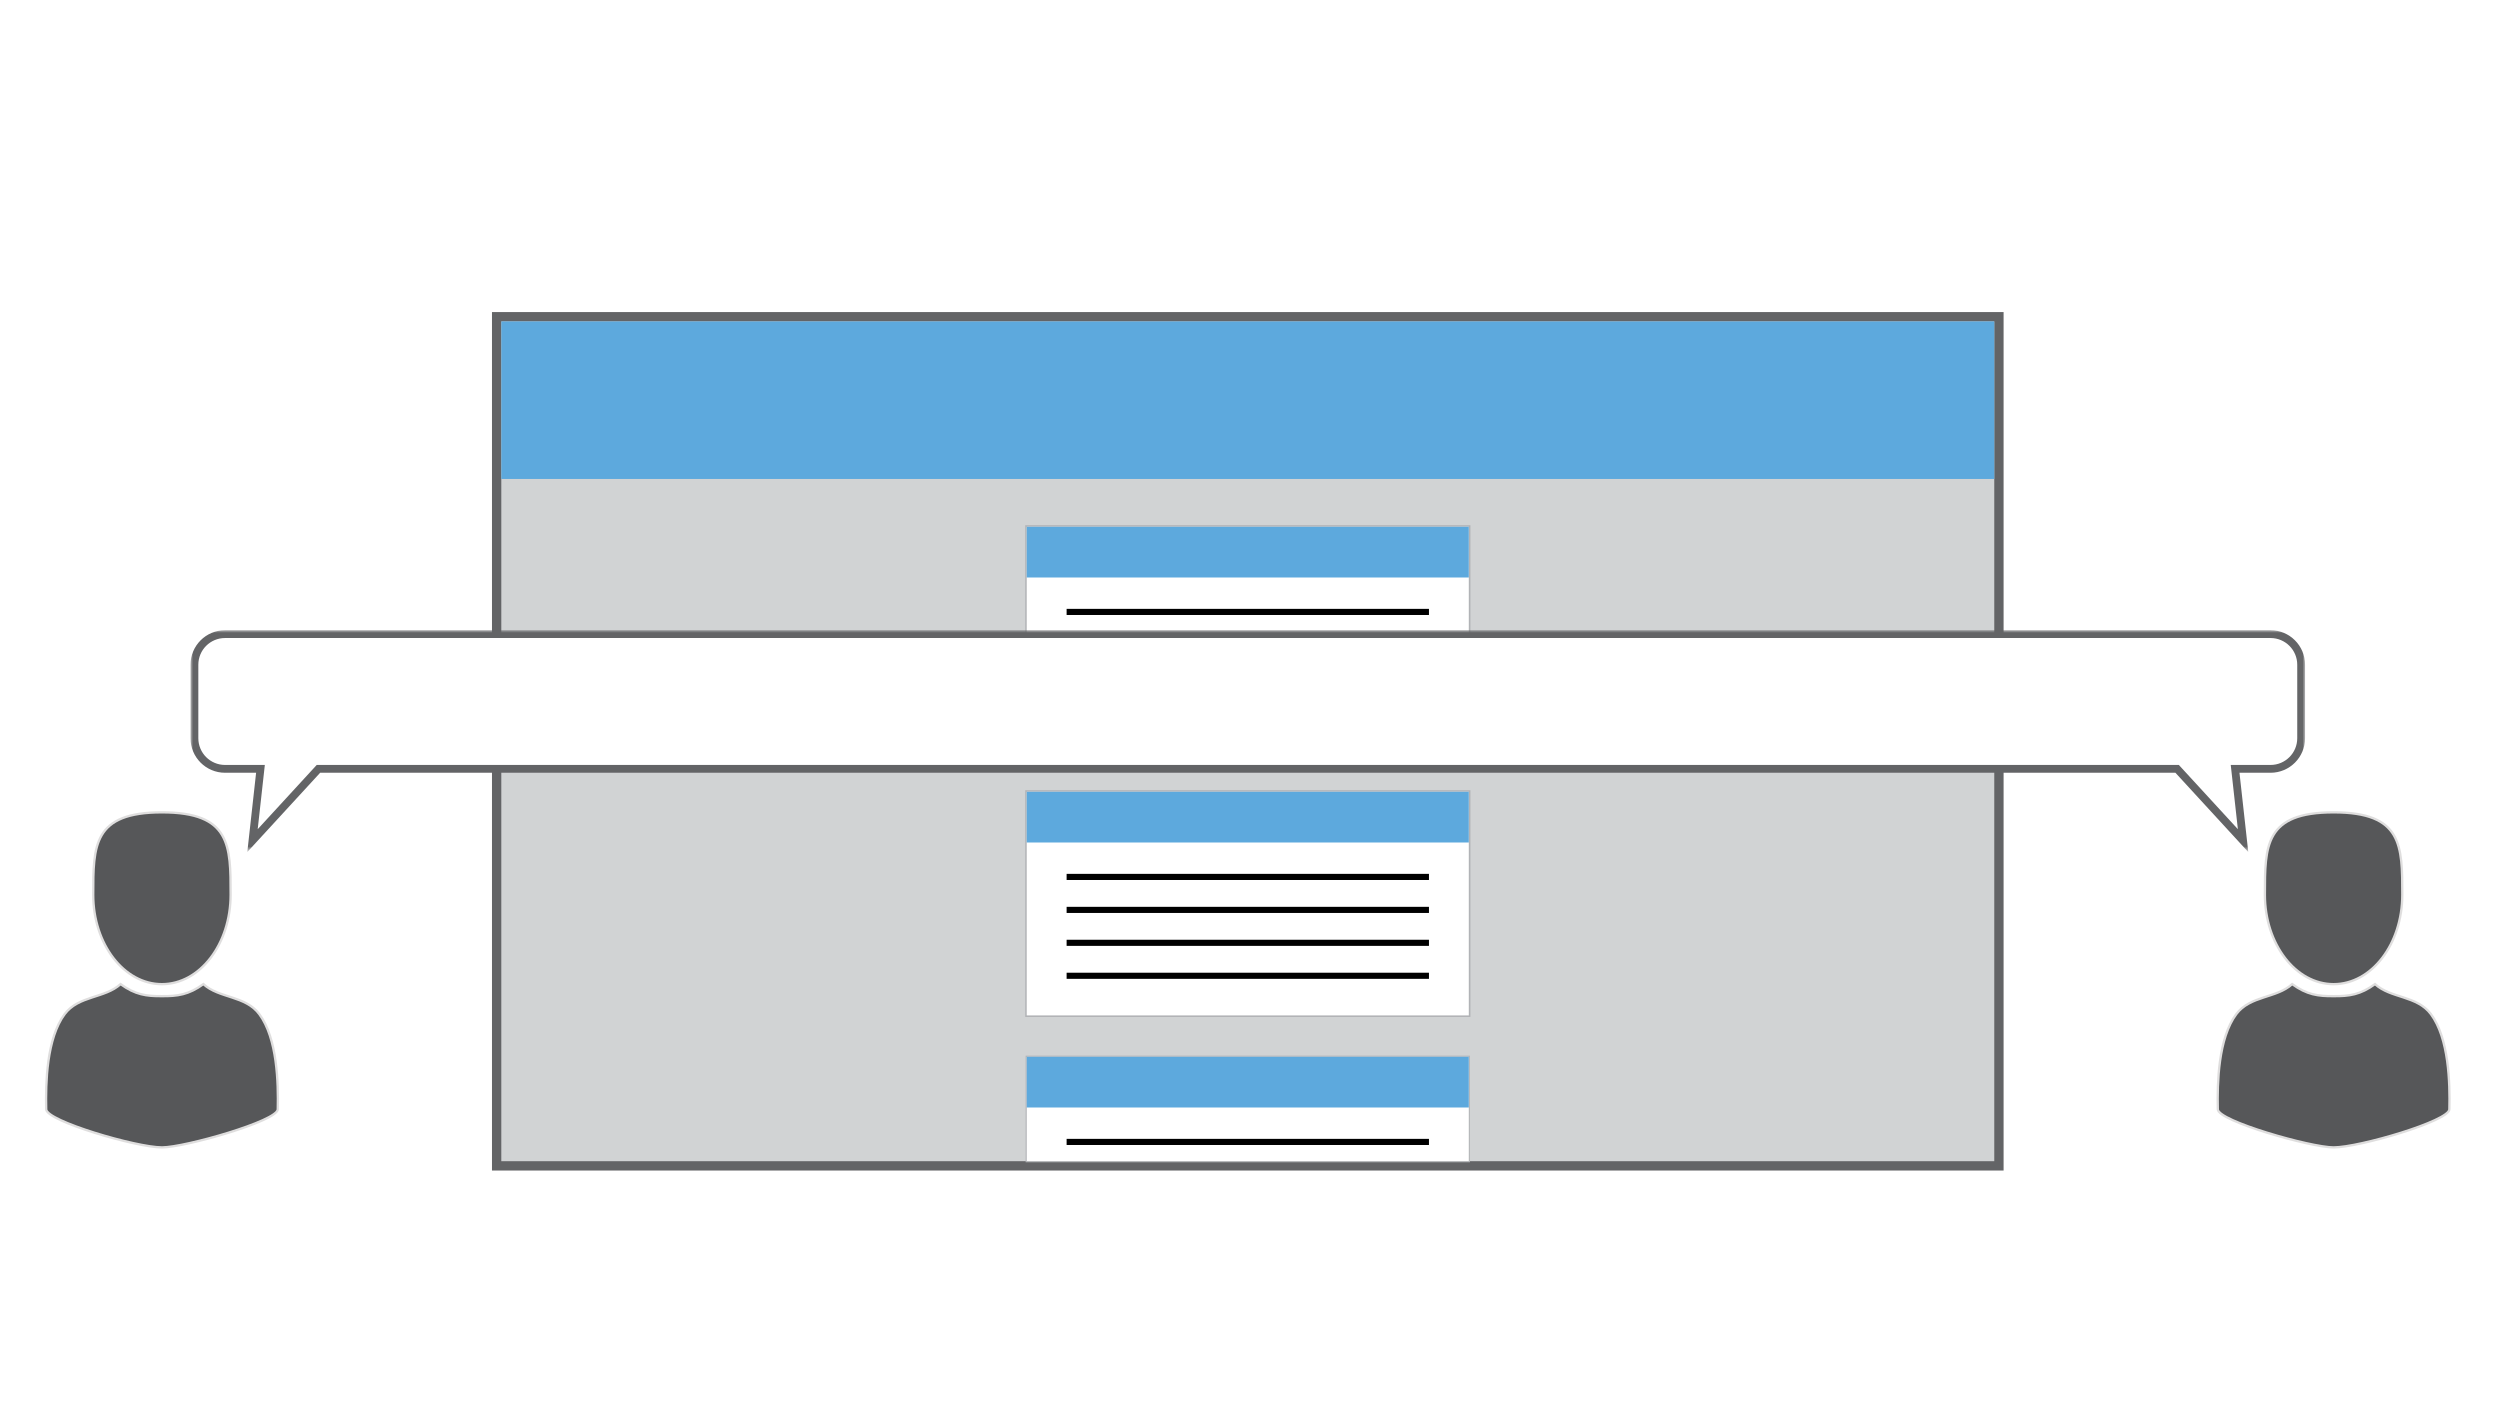 <?xml version="1.0" encoding="utf-8"?>
<!-- Generator: Adobe Illustrator 16.0.3, SVG Export Plug-In . SVG Version: 6.00 Build 0)  -->
<!DOCTYPE svg PUBLIC "-//W3C//DTD SVG 1.1//EN" "http://www.w3.org/Graphics/SVG/1.1/DTD/svg11.dtd">
<svg version="1.1" id="Layer_1" xmlns="http://www.w3.org/2000/svg" xmlns:xlink="http://www.w3.org/1999/xlink" x="0px" y="0px"
	 width="480px" height="270px" viewBox="0 0 480 270" style="enable-background:new 0 0 480 270;" xml:space="preserve">
<style type="text/css">
<![CDATA[
	.st0{filter:url(#Adobe_OpacityMaskFilter);}
	.st1{fill:#B1B3B6;}
	.st2{fill:url(#SVGID_2_);stroke:#DFDEDE;stroke-width:0.354;stroke-miterlimit:10;}
	.st3{fill:#5DA9DD;}
	.st4{mask:url(#SVGID_1_);}
	.st5{fill:#FFFFFF;}
	.st6{fill:#636466;}
	.st7{fill:#565759;stroke:#DFDEDE;stroke-width:0.45;stroke-miterlimit:10;}
	.st8{fill:none;stroke:#000000;stroke-width:1.176;stroke-miterlimit:10;}
	.st9{fill:#D1D3D4;}
	.st10{fill:#FFFFFF;stroke:#939598;stroke-width:1.38;stroke-miterlimit:10;}
	.st11{fill:#FFFFFF;stroke:#636466;stroke-width:1.5;stroke-miterlimit:10;}
]]>
</style>
<g>
	<g>
		<rect x="95.35" y="60.81" class="st9" width="288.44" height="163.03"/>
		<path class="st6" d="M382.9,61.71v161.24H96.25V61.71H382.9 M384.69,59.92h-1.79H96.25h-1.79v1.79v161.24v1.79h1.79H382.9h1.79
			v-1.79V61.71V59.92L384.69,59.92z"/>
	</g>
	<rect x="96.25" y="61.71" class="st3" width="286.65" height="30.25"/>
	<g>
		<g>
			<rect x="196.98" y="100.99" class="st5" width="85.18" height="43.24"/>
			<path class="st1" d="M282.01,101.14v42.94h-84.88v-42.94H282.01 M282.32,100.84h-0.3h-84.88h-0.3v0.3v42.94v0.3h0.3h84.88h0.3
				v-0.3v-42.94V100.84L282.32,100.84z"/>
		</g>
		<rect x="197.13" y="101.14" class="st3" width="84.88" height="9.74"/>
		<g>
			<line class="st8" x1="204.79" y1="117.49" x2="274.36" y2="117.49"/>
			<line class="st8" x1="204.79" y1="123.82" x2="274.36" y2="123.82"/>
			<line class="st8" x1="204.79" y1="130.15" x2="274.36" y2="130.15"/>
			<line class="st8" x1="204.79" y1="136.47" x2="274.36" y2="136.47"/>
		</g>
	</g>
	<g>
		<g>
			<rect x="196.98" y="151.87" class="st5" width="85.18" height="43.24"/>
			<path class="st1" d="M282.01,152.02v42.94h-84.88v-42.94H282.01 M282.32,151.72h-0.3h-84.88h-0.3v0.3v42.94v0.3h0.3h84.88h0.3
				v-0.3v-42.94V151.72L282.32,151.72z"/>
		</g>
		<rect x="197.13" y="152.02" class="st3" width="84.88" height="9.74"/>
		<g>
			<line class="st8" x1="204.79" y1="168.37" x2="274.36" y2="168.37"/>
			<line class="st8" x1="204.79" y1="174.7" x2="274.36" y2="174.7"/>
			<line class="st8" x1="204.79" y1="181.02" x2="274.36" y2="181.02"/>
			<line class="st8" x1="204.79" y1="187.35" x2="274.36" y2="187.35"/>
		</g>
	</g>
	<g>
		<g>
			<rect x="197.03" y="202.79" class="st5" width="85.09" height="20.25"/>
			<path class="st1" d="M282.01,202.9v20.05h-84.88V202.9H282.01 M282.22,202.69h-0.21h-84.88h-0.21v0.21v20.05v0.21h0.21h84.88
				h0.21v-0.21V202.9V202.69L282.22,202.69z"/>
		</g>
		<rect x="197.13" y="202.9" class="st3" width="84.88" height="9.74"/>
		<g>
			<line class="st8" x1="204.79" y1="219.25" x2="274.36" y2="219.25"/>
		</g>
	</g>
</g>
<path class="st10" d="M294.56,174.54"/>
<path class="st10" d="M294.56,139.27"/>
<g>
	<g>
		<g>
			<path class="st7" d="M44.28,171.79c0,9.48-5.91,17.17-13.19,17.17c-7.28,0-13.19-7.68-13.19-17.17c0-9.48,0-15.82,13.19-15.82
				C44.28,155.97,44.28,162.31,44.28,171.79z"/>
			<path class="st7" d="M31.09,191.26c2.98,0.03,5.14-0.27,7.96-2.31c3.02,2.75,8.07,2.19,10.73,5.76
				c3.46,4.64,3.67,13.19,3.55,18.28c-0.05,2.24-17.82,7.31-22.23,7.31c-4.95,0-22.18-5.07-22.23-7.31
				c-0.12-5.08,0.09-13.64,3.55-18.28c2.66-3.57,7.71-3.01,10.73-5.76C25.96,190.99,28.11,191.29,31.09,191.26z"/>
		</g>
	</g>
	<g>
		<g>
			<path class="st7" d="M434.86,171.79c0,9.48,5.91,17.17,13.19,17.17c7.28,0,13.19-7.68,13.19-17.17c0-9.48,0-15.82-13.19-15.82
				C434.86,155.97,434.86,162.31,434.86,171.79z"/>
			<path class="st7" d="M448.06,191.26c-2.98,0.03-5.14-0.27-7.96-2.31c-3.02,2.75-8.07,2.19-10.73,5.76
				c-3.46,4.64-3.67,13.19-3.55,18.28c0.05,2.24,17.82,7.31,22.23,7.31c4.95,0,22.18-5.07,22.23-7.31
				c0.12-5.08-0.09-13.64-3.55-18.28c-2.66-3.57-7.71-3.01-10.73-5.76C453.19,190.99,451.04,191.29,448.06,191.26z"/>
		</g>
	</g>
	<defs>
		<filter id="Adobe_OpacityMaskFilter" filterUnits="userSpaceOnUse" x="36.58" y="121" width="405.99" height="42.59">
			<feColorMatrix  type="matrix" values="1 0 0 0 0  0 1 0 0 0  0 0 1 0 0  0 0 0 1 0"/>
		</filter>
	</defs>
	<mask maskUnits="userSpaceOnUse" x="36.58" y="121" width="405.99" height="42.59" id="SVGID_1_">
		<g class="st0">
			<linearGradient id="SVGID_2_" gradientUnits="userSpaceOnUse" x1="31.09" y1="141.576" x2="448.055" y2="141.576">
				<stop  offset="0.2" style="stop-color:#FFFFFF"/>
				<stop  offset="0.3" style="stop-color:#000000"/>
				<stop  offset="0.7" style="stop-color:#000000"/>
				<stop  offset="0.8" style="stop-color:#FFFFFF"/>
			</linearGradient>
			<rect x="31.09" y="111.09" class="st2" width="416.96" height="60.97"/>
		</g>
	</mask>
	<g class="st4">
		<path class="st11" d="M418.01,147.62l12.66,13.78l-1.53-13.78h6.8c3.25,0,5.88-2.63,5.88-5.88v-14.11c0-3.25-2.63-5.88-5.88-5.88
			H43.21c-3.25,0-5.88,2.63-5.88,5.88v14.11c0,3.25,2.63,5.88,5.88,5.88h6.8l-1.53,13.78l12.66-13.78H418.01z"/>
	</g>
</g>
</svg>
